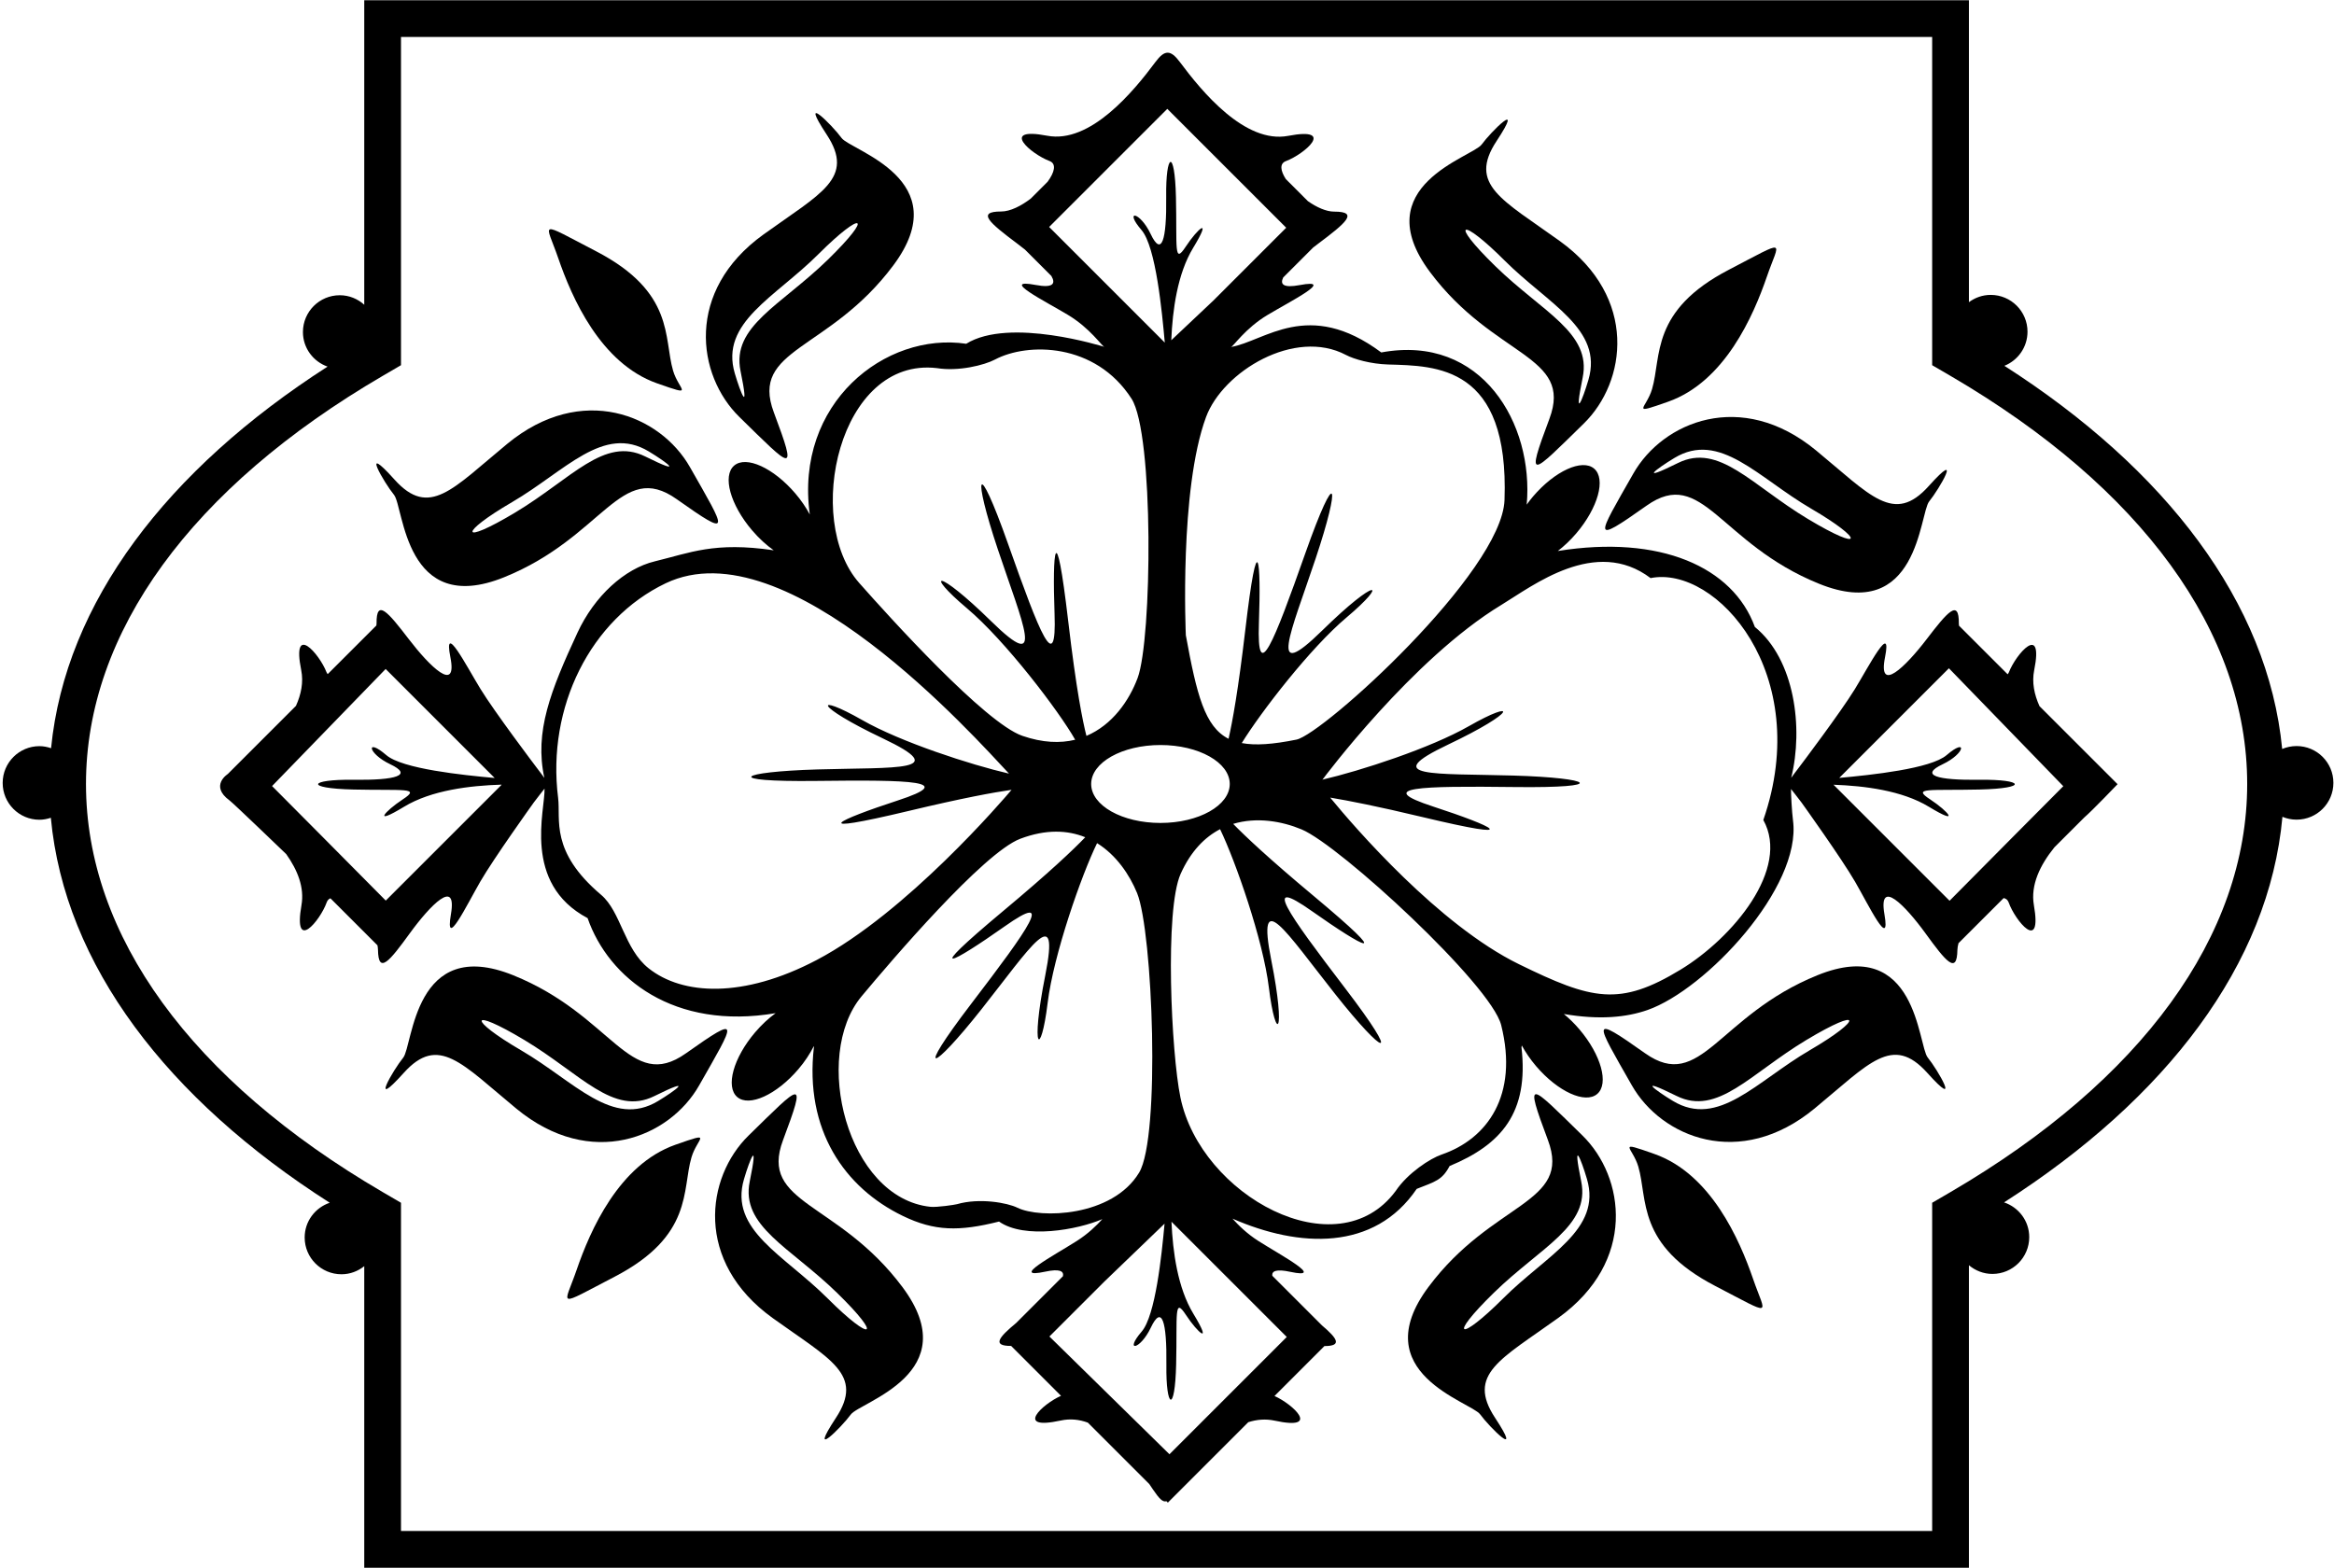 <?xml version="1.0" encoding="UTF-8"?>
<svg xmlns="http://www.w3.org/2000/svg" xmlns:xlink="http://www.w3.org/1999/xlink" width="564pt" height="379pt" viewBox="0 0 564 379" version="1.1">
<g id="surface1">
<path style=" stroke:none;fill-rule:nonzero;fill:rgb(0%,0%,0%);fill-opacity:1;" d="M 186.996 99.684 C 181.168 84.145 200.316 84.977 215.855 64.16 C 231.395 43.352 205.59 36.41 203.367 33.359 C 201.148 30.309 192.824 21.98 199.762 32.527 C 206.699 43.074 198.371 46.68 184.496 56.672 C 165.496 70.352 168.379 90.727 178.672 100.793 C 191.434 113.281 192.824 115.223 186.996 99.684 Z M 197.816 61.387 C 208.363 50.844 211.414 51.676 200.039 62.773 C 188.66 73.875 176.727 78.871 178.949 89.691 C 181.168 100.516 178.949 94.965 177.559 90.246 C 173.938 77.938 187.273 71.934 197.816 61.387 "/>
<path style=" stroke:none;fill-rule:nonzero;fill:rgb(0%,0%,0%);fill-opacity:1;" d="M 121.824 139.527 C 145.902 129.793 149.969 111.062 163.516 120.652 C 177.062 130.242 175.535 128.406 166.707 112.883 C 159.59 100.371 140.617 92.402 122.555 107.297 C 109.363 118.172 103.758 125.305 95.324 115.914 C 86.891 106.523 92.824 116.691 95.211 119.613 C 97.598 122.535 97.742 149.262 121.824 139.527 Z M 123.727 121.379 C 136.609 113.859 145.809 102.496 156.789 109.129 C 161 111.672 165.805 115.23 155.902 110.328 C 146 105.43 138.133 115.699 124.504 123.879 C 110.875 132.055 110.848 128.891 123.727 121.379 "/>
<path style=" stroke:none;fill-rule:nonzero;fill:rgb(0%,0%,0%);fill-opacity:1;" d="M 374.398 101.258 C 368.57 116.801 369.957 114.855 382.723 102.367 C 393.012 92.301 395.895 71.926 376.895 58.246 C 363.02 48.258 354.695 44.648 361.633 34.105 C 368.57 23.559 360.246 31.883 358.027 34.938 C 355.805 37.988 329.996 44.926 345.539 65.738 C 361.078 86.551 380.227 85.719 374.398 101.258 Z M 363.574 62.965 C 374.121 73.508 387.453 79.516 383.832 91.824 C 382.445 96.539 380.227 102.094 382.445 91.27 C 384.664 80.445 372.734 75.453 361.355 64.352 C 349.977 53.254 353.031 52.418 363.574 62.965 "/>
<path style=" stroke:none;fill-rule:nonzero;fill:rgb(0%,0%,0%);fill-opacity:1;" d="M 397.879 122.23 C 411.426 112.641 415.488 131.367 439.57 141.102 C 463.652 150.836 463.797 124.113 466.184 121.191 C 468.57 118.266 474.504 108.098 466.07 117.488 C 457.637 126.883 452.031 119.746 438.84 108.871 C 420.777 93.977 401.805 101.949 394.688 114.461 C 385.855 129.98 384.332 131.816 397.879 122.23 Z M 404.602 110.703 C 415.586 104.07 424.785 115.438 437.664 122.953 C 450.547 130.469 450.52 133.633 436.891 125.453 C 423.262 117.273 415.395 107.004 405.492 111.906 C 395.59 116.805 400.395 113.246 404.602 110.703 "/>
<path style=" stroke:none;fill-rule:nonzero;fill:rgb(0%,0%,0%);fill-opacity:1;" d="M 189.215 275.586 C 195.043 260.047 193.656 261.988 180.891 274.477 C 170.602 284.543 167.719 304.918 186.719 318.598 C 200.594 328.59 208.918 332.195 201.98 342.742 C 195.043 353.285 203.367 344.961 205.59 341.91 C 207.809 338.855 233.613 331.918 218.074 311.105 C 202.535 290.293 183.387 291.125 189.215 275.586 Z M 200.039 313.883 C 189.492 303.336 176.16 297.332 179.781 285.023 C 181.168 280.305 183.387 274.754 181.168 285.578 C 178.949 296.398 190.879 301.395 202.258 312.492 C 213.637 323.594 210.582 324.426 200.039 313.883 "/>
<path style=" stroke:none;fill-rule:nonzero;fill:rgb(0%,0%,0%);fill-opacity:1;" d="M 168.926 262.387 C 177.758 246.863 179.281 245.027 165.734 254.617 C 152.188 264.203 148.121 245.477 124.043 235.742 C 99.961 226.008 99.816 252.73 97.43 255.656 C 95.043 258.578 89.109 268.746 97.543 259.355 C 105.977 249.965 111.582 257.098 124.773 267.973 C 142.836 282.867 161.809 274.898 168.926 262.387 Z M 126.727 251.395 C 140.355 259.57 148.219 269.84 158.121 264.941 C 168.023 260.039 163.219 263.598 159.012 266.141 C 148.027 272.773 138.828 261.406 125.949 253.891 C 113.066 246.379 113.094 243.215 126.727 251.395 "/>
<path style=" stroke:none;fill-rule:nonzero;fill:rgb(0%,0%,0%);fill-opacity:1;" d="M 374.043 275.555 C 379.871 291.094 360.723 290.262 345.184 311.074 C 329.645 331.887 355.449 338.824 357.672 341.875 C 359.891 344.93 368.215 353.254 361.277 342.707 C 354.34 332.164 362.664 328.555 376.539 318.566 C 395.539 304.887 392.66 284.512 382.367 274.445 C 369.605 261.957 368.215 260.016 374.043 275.555 Z M 363.223 313.848 C 352.676 324.395 349.625 323.562 361 312.461 C 372.379 301.359 384.312 296.367 382.09 285.543 C 379.871 274.723 382.09 280.27 383.48 284.988 C 387.098 297.297 373.766 303.305 363.223 313.848 "/>
<path style=" stroke:none;fill-rule:nonzero;fill:rgb(0%,0%,0%);fill-opacity:1;" d="M 439.215 235.711 C 415.137 245.445 411.07 264.172 397.523 254.586 C 383.977 244.996 385.504 246.832 394.332 262.352 C 401.449 274.863 420.422 282.836 438.484 267.941 C 451.676 257.062 457.281 249.93 465.715 259.324 C 474.148 268.715 468.215 258.547 465.828 255.621 C 463.441 252.699 463.297 225.977 439.215 235.711 Z M 437.312 253.859 C 424.43 261.375 415.23 272.742 404.246 266.109 C 400.039 263.566 395.234 260.008 405.137 264.906 C 415.039 269.809 422.906 259.539 436.535 251.359 C 450.164 243.18 450.191 246.344 437.312 253.859 "/>
<path style=" stroke:none;fill-rule:nonzero;fill:rgb(0%,0%,0%);fill-opacity:1;" d="M 491.551 162.008 C 493.883 150.375 487.145 158.078 485.438 162.504 C 485.359 162.703 485.246 162.844 485.137 162.984 L 473.387 151.238 C 473.375 151.07 473.34 150.895 473.344 150.73 C 473.402 144.625 470.594 147.93 465.535 154.539 C 460.477 161.152 453.75 167.746 455.504 158.883 C 457.254 150.02 451.594 161.066 448.211 166.582 C 444.828 172.102 435.148 184.938 434.805 185.379 C 433.957 186.469 433.316 187.363 432.836 188.008 C 435.824 175.961 433.684 159.383 424.055 151.543 C 418.75 137.02 401.164 129.219 376.438 133.184 C 377.953 132.02 379.469 130.594 380.891 128.93 C 386.164 122.746 388.102 115.738 385.219 113.277 C 382.332 110.816 375.715 113.832 370.441 120.016 C 369.891 120.66 369.395 121.32 368.922 121.98 C 370.672 102.547 358.141 80.672 333.777 85.191 C 316.105 72.031 305.605 82.512 297.453 83.875 C 298.062 83.754 300.824 79.41 306.297 76.129 C 311.848 72.797 322.949 67.246 314.066 68.91 C 310.117 69.652 309.254 68.742 310.086 67.066 L 317.32 59.832 C 317.715 59.523 318.113 59.219 318.508 58.922 C 325.168 53.926 328.496 51.152 322.395 51.152 C 320.473 51.152 318.164 50.105 316.047 48.621 L 310.719 43.293 C 309.43 41.297 309.141 39.543 310.738 38.941 C 315.18 37.277 322.949 30.617 311.293 32.836 C 300.832 34.828 290.371 22.066 285.129 15.02 C 282.879 11.992 281.453 11.969 279.199 14.996 C 273.949 22.051 263.496 34.797 253.039 32.805 C 241.387 30.586 249.156 37.246 253.594 38.91 C 255.371 39.578 254.816 41.668 253.145 43.938 L 249.098 47.984 C 246.766 49.777 244.109 51.121 241.941 51.121 C 235.836 51.121 239.164 53.895 245.824 58.891 C 246.453 59.363 247.082 59.852 247.699 60.348 L 254.059 66.707 C 255.164 68.586 254.461 69.668 250.266 68.879 C 241.387 67.215 252.484 72.766 258.035 76.094 C 263.508 79.379 266.273 83.723 266.879 83.844 C 266.742 83.82 243.969 76.574 233.48 83.094 C 213.949 80.176 191.988 97.418 195.684 124.355 C 194.773 122.672 193.617 120.945 192.191 119.277 C 186.914 113.094 180.301 110.074 177.414 112.535 C 174.527 115 176.465 122.008 181.742 128.191 C 183.402 130.137 185.195 131.77 186.965 133.016 C 172.613 130.883 166.699 133.645 158.246 135.68 C 150.91 137.445 143.645 144.074 139.527 152.961 C 133.027 166.992 129.117 176.891 131.539 188.031 C 131.055 187.383 130.402 186.469 129.527 185.344 C 129.188 184.906 119.504 172.066 116.121 166.551 C 112.738 161.031 107.082 149.988 108.832 158.852 C 110.582 167.715 103.859 161.117 98.797 154.508 C 93.738 147.898 90.934 144.594 90.992 150.699 C 90.992 150.855 90.961 151.023 90.949 151.188 L 79.191 162.941 C 79.082 162.801 78.969 162.668 78.895 162.473 C 77.188 158.047 70.453 150.344 72.785 161.977 C 73.367 164.887 72.781 167.805 71.516 170.617 L 55.039 187.094 C 55.039 187.094 50.598 189.914 55.465 193.473 C 56.398 194.16 69.164 206.449 69.164 206.449 C 71.898 210.301 73.594 214.508 72.852 218.758 C 70.812 230.445 77.352 222.574 78.949 218.109 C 79.133 217.598 79.449 217.289 79.844 217.129 L 91.211 228.496 C 91.281 228.863 91.332 229.227 91.336 229.574 C 91.43 235.68 94.152 232.309 99.043 225.57 C 103.938 218.836 110.492 212.074 108.965 220.977 C 107.438 229.883 112.816 218.699 116.059 213.098 C 119.305 207.496 128.66 194.422 128.988 193.973 C 129.789 192.895 131.586 190.621 131.586 190.621 C 131.773 195.766 126.109 213.504 141.992 221.926 C 147.066 236.5 162.91 249.074 187.426 244.895 C 185.746 246.117 184.055 247.672 182.48 249.516 C 177.207 255.699 175.27 262.707 178.152 265.168 C 181.039 267.633 187.656 264.613 192.93 258.43 C 194.492 256.602 195.719 254.707 196.656 252.871 C 196.664 252.926 196.676 252.98 196.684 253.035 C 194.344 273.184 204.129 287.113 218.172 293.91 C 225.828 297.613 231.75 297.699 241.41 295.266 C 247.59 299.602 260.461 297.242 266.383 294.672 C 264.965 296.234 262.938 298.223 260.195 299.965 C 254.73 303.434 243.773 309.262 252.609 307.371 C 256.008 306.648 257.125 307.215 256.859 308.477 L 245.574 319.762 C 241.227 323.355 239.719 325.34 244.34 325.332 L 256.391 337.387 C 251.965 339.332 244.949 345.824 256.289 343.367 C 258.637 342.855 260.828 343.117 262.875 343.871 L 277.715 358.707 C 278.008 359.145 278.297 359.57 278.57 359.977 C 280.125 362.258 280.961 363.148 281.863 362.859 L 282.207 363.203 L 301.641 343.766 C 303.668 343.121 305.801 342.91 308.043 343.398 C 319.359 345.848 312.406 339.398 307.977 337.434 L 320.043 325.363 C 324.355 325.359 323.242 323.586 319.438 320.359 L 307.445 308.367 C 307.289 307.207 308.453 306.707 311.723 307.406 C 320.559 309.293 309.602 303.465 304.137 299.996 C 301.305 298.199 299.246 296.141 297.824 294.562 C 313.922 301.609 332.074 302.477 342.34 287.371 C 346.828 285.594 348.461 285.293 350.289 281.844 C 362.828 276.648 369.469 268.938 367.66 253.164 C 367.688 253.012 367.715 252.859 367.738 252.707 C 368.641 254.359 369.781 256.051 371.18 257.691 C 376.457 263.875 383.07 266.891 385.957 264.43 C 388.844 261.969 386.906 254.961 381.629 248.777 C 380.434 247.375 379.172 246.145 377.895 245.098 C 386.496 246.562 393 245.926 398.129 244.129 C 412.203 239.199 435.406 214.492 433.27 198.309 C 433.004 196.301 432.75 191.648 432.789 190.711 C 432.789 190.711 434.574 192.961 435.344 194.004 C 435.672 194.453 445.031 207.531 448.273 213.129 C 451.52 218.73 456.895 229.914 455.367 221.012 C 453.84 212.105 460.398 218.867 465.289 225.605 C 470.18 232.34 472.902 235.711 472.996 229.605 C 473.008 229.094 473.113 228.543 473.262 227.984 L 484.172 217.078 C 484.719 217.18 485.156 217.496 485.387 218.141 C 486.98 222.605 493.523 230.48 491.48 218.789 C 490.633 213.914 492.977 209.094 496.438 204.809 L 503.652 197.598 C 505.484 196.047 511.699 189.547 511.699 189.547 L 492.836 170.688 C 491.559 167.859 490.965 164.93 491.551 162.008 Z M 93.219 217.684 C 87.773 212.191 66.73 190.953 65.746 190.004 L 93.191 161.703 L 119.535 188.051 C 111.879 187.355 97.219 185.859 93.34 182.516 C 88.344 178.215 88.762 182.102 94.309 184.734 C 99.859 187.371 95.836 188.621 85.293 188.484 C 74.746 188.344 73.359 190.562 85.43 190.84 C 97.5 191.117 101.801 190.285 97.363 193.199 C 92.922 196.113 89.871 199.723 97.641 195.004 C 104.25 190.992 113.555 189.898 121.145 189.66 L 121.195 189.711 Z M 325.246 85.797 C 327.215 86.84 331.301 87.98 335.414 88.102 C 347.074 88.441 364.723 88.324 363.559 120.867 C 362.934 138.32 319.68 177.484 313.273 178.777 C 307.59 179.926 303.359 180.234 300.066 179.609 C 304.727 172.055 316.648 156.605 325.41 149.227 C 335.676 140.578 332.906 139.266 319.52 152.387 C 306.137 165.508 311.859 153.121 317.934 134.953 C 324.004 116.789 323.094 112.02 315.422 133.738 C 307.754 155.461 303.672 165.785 304.211 150.613 C 304.75 135.441 303.969 126.285 300.91 152.359 C 299.215 166.805 297.801 174.539 296.875 178.574 C 291.121 175.66 289.176 167.91 286.551 153.539 C 286.551 153.539 284.934 118.387 291.434 100.805 C 295.504 89.797 312.871 79.246 325.246 85.797 Z M 297.164 189.5 C 297.164 194.703 289.668 198.918 280.422 198.918 C 271.172 198.918 263.676 194.703 263.676 189.5 C 263.676 184.297 271.172 180.082 280.422 180.082 C 289.668 180.082 297.164 184.297 297.164 189.5 Z M 253.52 54.863 L 282.07 26.312 L 310.805 55.047 L 293.215 72.637 L 283.031 82.246 C 283.344 74.883 284.516 66.184 288.324 59.906 C 293.043 52.137 289.434 55.191 286.52 59.629 C 283.605 64.07 284.441 59.77 284.164 47.699 C 283.887 35.625 281.664 37.016 281.805 47.559 C 281.941 58.105 280.695 62.129 278.059 56.578 C 275.422 51.027 271.535 50.609 275.84 55.605 C 279.328 59.66 280.809 75.5 281.465 82.812 Z M 226.398 88.98 C 231.57 89.828 237.836 88.281 240.434 86.906 C 248.273 82.758 264.664 82.754 273.426 96.367 C 278.871 104.832 278.406 154.523 274.895 163.898 C 272.859 169.34 268.812 175.215 262.531 177.875 C 261.641 174.414 260.066 166.672 258.129 150.137 C 255.066 124.066 254.289 133.223 254.828 148.395 C 255.367 163.566 251.285 153.238 243.613 131.52 C 235.941 109.801 235.031 114.566 241.105 132.734 C 247.176 150.902 252.902 163.285 239.516 150.164 C 226.133 137.047 223.363 138.355 233.629 147.004 C 242.984 154.887 255.938 171.961 259.812 178.805 C 256.195 179.691 251.957 179.555 247.051 177.863 C 238.039 174.754 214.902 149.145 207.621 140.906 C 194.168 125.684 202.723 86.207 226.398 88.98 Z M 156.75 234.062 C 150.797 229.34 150.074 220.371 145.246 216.285 C 132.824 205.773 135.523 198.086 134.863 192.828 C 132.102 170.922 142.703 149.668 160.855 140.988 C 190.148 126.984 235.574 178.227 243.824 186.996 C 234.559 184.855 217.668 179.371 208.363 174.055 C 196.707 167.395 196.43 170.445 213.355 178.492 C 230.285 186.539 216.688 185.43 197.539 185.984 C 178.395 186.539 174.23 189.039 197.262 188.762 C 220.297 188.484 231.395 188.762 216.965 193.477 C 202.535 198.195 194.211 202.078 219.738 195.977 C 232.512 192.922 240.07 191.535 244.441 190.91 C 242.539 193.16 219.078 220.629 197.344 232.047 C 179.57 241.387 164.926 240.551 156.75 234.062 Z M 245.84 291.918 C 243.43 290.73 236.703 289.492 231.254 291.066 C 230.738 291.215 226.398 291.867 224.828 291.703 C 204.703 289.574 196.133 255.297 208.199 240.82 C 215.238 232.375 237.629 206.109 246.543 202.742 C 252.797 200.379 258 200.652 262.246 202.375 C 259.422 205.32 253.715 210.766 242.367 220.242 C 222.223 237.07 230.312 232.715 242.715 223.961 C 255.117 215.207 248.711 224.273 234.727 242.578 C 220.746 260.883 225.234 259.039 237.117 244.016 C 249.004 228.992 256.234 217.422 252.574 235.805 C 248.918 254.188 251.531 255.789 253.152 242.465 C 254.586 230.691 261.402 211.34 265.105 203.801 C 269.766 206.703 272.961 211.438 274.781 215.895 C 278.559 225.164 280.461 274.82 275.262 283.438 C 268.785 294.172 251.293 294.609 245.84 291.918 Z M 310.941 323.164 L 282.594 351.512 L 253.586 323.051 L 266.789 309.848 C 272.652 304.215 278.766 298.332 281.41 295.777 C 280.707 303.469 279.211 317.988 275.887 321.852 C 271.586 326.844 275.469 326.43 278.105 320.879 C 280.742 315.328 281.992 319.352 281.852 329.898 C 281.715 340.441 283.934 341.832 284.211 329.758 C 284.488 317.688 283.656 313.387 286.57 317.828 C 289.484 322.266 293.09 325.32 288.371 317.551 C 284.578 311.301 283.402 302.648 283.082 295.309 Z M 348.379 279.062 C 345.598 280.016 340.184 283.523 337.262 287.875 C 323.078 307.031 290.129 288.984 285.242 265.258 C 283.023 254.488 281.398 219.914 285.297 211.219 C 287.754 205.746 291.117 202.359 294.828 200.426 C 298.566 208.184 305.215 227.16 306.625 238.762 C 308.246 252.09 310.859 250.488 307.199 232.105 C 303.543 213.723 310.773 225.289 322.66 240.312 C 334.543 255.34 339.031 257.184 325.051 238.879 C 311.066 220.574 304.66 211.508 317.062 220.262 C 329.469 229.016 337.555 233.371 317.41 216.543 C 306.613 207.527 300.949 202.184 297.992 199.145 C 303.672 197.426 309.773 198.492 314.539 200.484 C 323.773 204.344 360.312 238.02 362.754 247.785 C 366.996 264.75 359.406 275.285 348.379 279.062 Z M 406.141 234.355 C 391.363 243.352 384.715 241.715 367.035 233.055 C 347.703 223.59 327.344 200.004 321.434 192.793 C 326.008 193.551 332.977 194.926 343.551 197.453 C 369.082 203.559 360.758 199.676 346.328 194.957 C 331.895 190.238 342.996 189.965 366.027 190.238 C 389.062 190.52 384.898 188.02 365.754 187.465 C 346.605 186.91 333.008 188.02 349.934 179.973 C 366.859 171.926 366.586 168.871 354.93 175.531 C 345.641 180.84 328.801 186.312 319.523 188.461 C 319.574 188.41 319.613 188.371 319.672 188.32 C 319.672 188.32 341.262 159.262 362.789 146.219 C 370.387 141.613 385.559 129.668 398.855 139.734 C 414.707 136.551 438.324 162.926 426.098 198.203 C 432.664 210.016 418.73 226.688 406.141 234.355 Z M 471.105 217.727 L 443.059 189.68 C 450.562 189.949 459.621 191.07 466.098 195.004 C 473.867 199.723 470.812 196.113 466.375 193.199 C 461.934 190.285 466.234 191.117 478.309 190.84 C 490.379 190.562 488.988 188.344 478.445 188.484 C 467.898 188.621 463.879 187.371 469.426 184.734 C 474.977 182.102 475.395 178.215 470.398 182.516 C 466.559 185.824 452.172 187.32 444.445 188.031 L 470.945 161.531 L 498.586 190.035 C 497.605 190.988 476.535 212.246 471.105 217.727 "/>
<path style=" stroke:none;fill-rule:nonzero;fill:rgb(0%,0%,0%);fill-opacity:1;" d="M 554.961 180.332 C 553.727 180.332 552.551 180.586 551.48 181.039 C 548.062 145.602 523.305 113.383 484.352 88.422 C 487.621 87.105 489.938 83.918 489.938 80.176 C 489.938 75.266 485.953 71.281 481.043 71.281 C 479.066 71.281 477.258 71.949 475.781 73.039 L 475.781 0.059 L 88.02 0.059 L 88.02 73.66 C 86.445 72.246 84.383 71.363 82.102 71.363 C 77.188 71.363 73.203 75.344 73.203 80.258 C 73.203 84.133 75.695 87.395 79.152 88.613 C 40.441 113.504 15.82 145.578 12.34 180.848 C 11.453 180.555 10.523 180.355 9.539 180.355 C 4.625 180.355 0.645 184.34 0.645 189.25 C 0.645 194.164 4.625 198.145 9.539 198.145 C 10.504 198.145 11.418 197.953 12.285 197.668 C 15.605 233.289 40.484 265.672 79.676 290.723 C 76.164 291.914 73.621 295.199 73.621 299.113 C 73.621 304.027 77.602 308.008 82.516 308.008 C 84.605 308.008 86.504 307.258 88.02 306.051 L 88.02 378.941 L 475.781 378.941 L 475.781 305.828 C 477.324 307.117 479.289 307.926 481.457 307.926 C 486.371 307.926 490.355 303.945 490.355 299.031 C 490.355 295.105 487.797 291.816 484.27 290.633 C 523.461 265.539 548.312 233.105 551.539 197.438 C 552.594 197.875 553.746 198.121 554.961 198.121 C 559.871 198.121 563.855 194.141 563.855 189.227 C 563.855 184.312 559.871 180.332 554.961 180.332 Z M 471.305 288.156 L 466.898 290.727 L 466.898 370.059 L 96.898 370.059 L 96.898 290.727 L 92.496 288.156 C 46.25 261.152 20.777 226.117 20.777 189.5 C 20.777 152.883 46.25 117.848 92.496 90.844 L 96.898 88.273 L 96.898 8.941 L 466.898 8.941 L 466.898 88.273 L 471.305 90.844 C 517.551 117.848 543.023 152.883 543.023 189.5 C 543.023 226.117 517.551 261.152 471.305 288.156 "/>
<path style=" stroke:none;fill-rule:nonzero;fill:rgb(0%,0%,0%);fill-opacity:1;" d="M 158.762 92.652 C 168.195 95.98 164.035 94.316 162.648 89.602 C 160.336 81.742 163.109 70.633 144.055 60.738 C 129.625 53.246 131.844 53.523 134.898 62.406 C 138.168 71.918 145.09 87.828 158.762 92.652 "/>
<path style=" stroke:none;fill-rule:nonzero;fill:rgb(0%,0%,0%);fill-opacity:1;" d="M 403.102 97.094 C 416.773 92.266 423.695 76.359 426.965 66.844 C 430.02 57.965 432.238 57.688 417.809 65.18 C 398.754 75.074 401.527 86.184 399.215 94.039 C 397.828 98.758 393.664 100.422 403.102 97.094 "/>
<path style=" stroke:none;fill-rule:nonzero;fill:rgb(0%,0%,0%);fill-opacity:1;" d="M 163.203 276.703 C 149.531 281.531 142.605 297.441 139.34 306.953 C 136.285 315.832 134.066 316.109 148.496 308.617 C 167.547 298.723 164.777 287.613 167.09 279.758 C 168.477 275.039 172.637 273.375 163.203 276.703 "/>
<path style=" stroke:none;fill-rule:nonzero;fill:rgb(0%,0%,0%);fill-opacity:1;" d="M 399.77 278.926 C 390.336 275.594 394.5 277.262 395.887 281.977 C 398.199 289.836 395.426 300.945 414.48 310.836 C 428.91 318.328 426.688 318.051 423.637 309.172 C 420.367 299.66 413.441 283.75 399.77 278.926 "/>
</g>
</svg>
